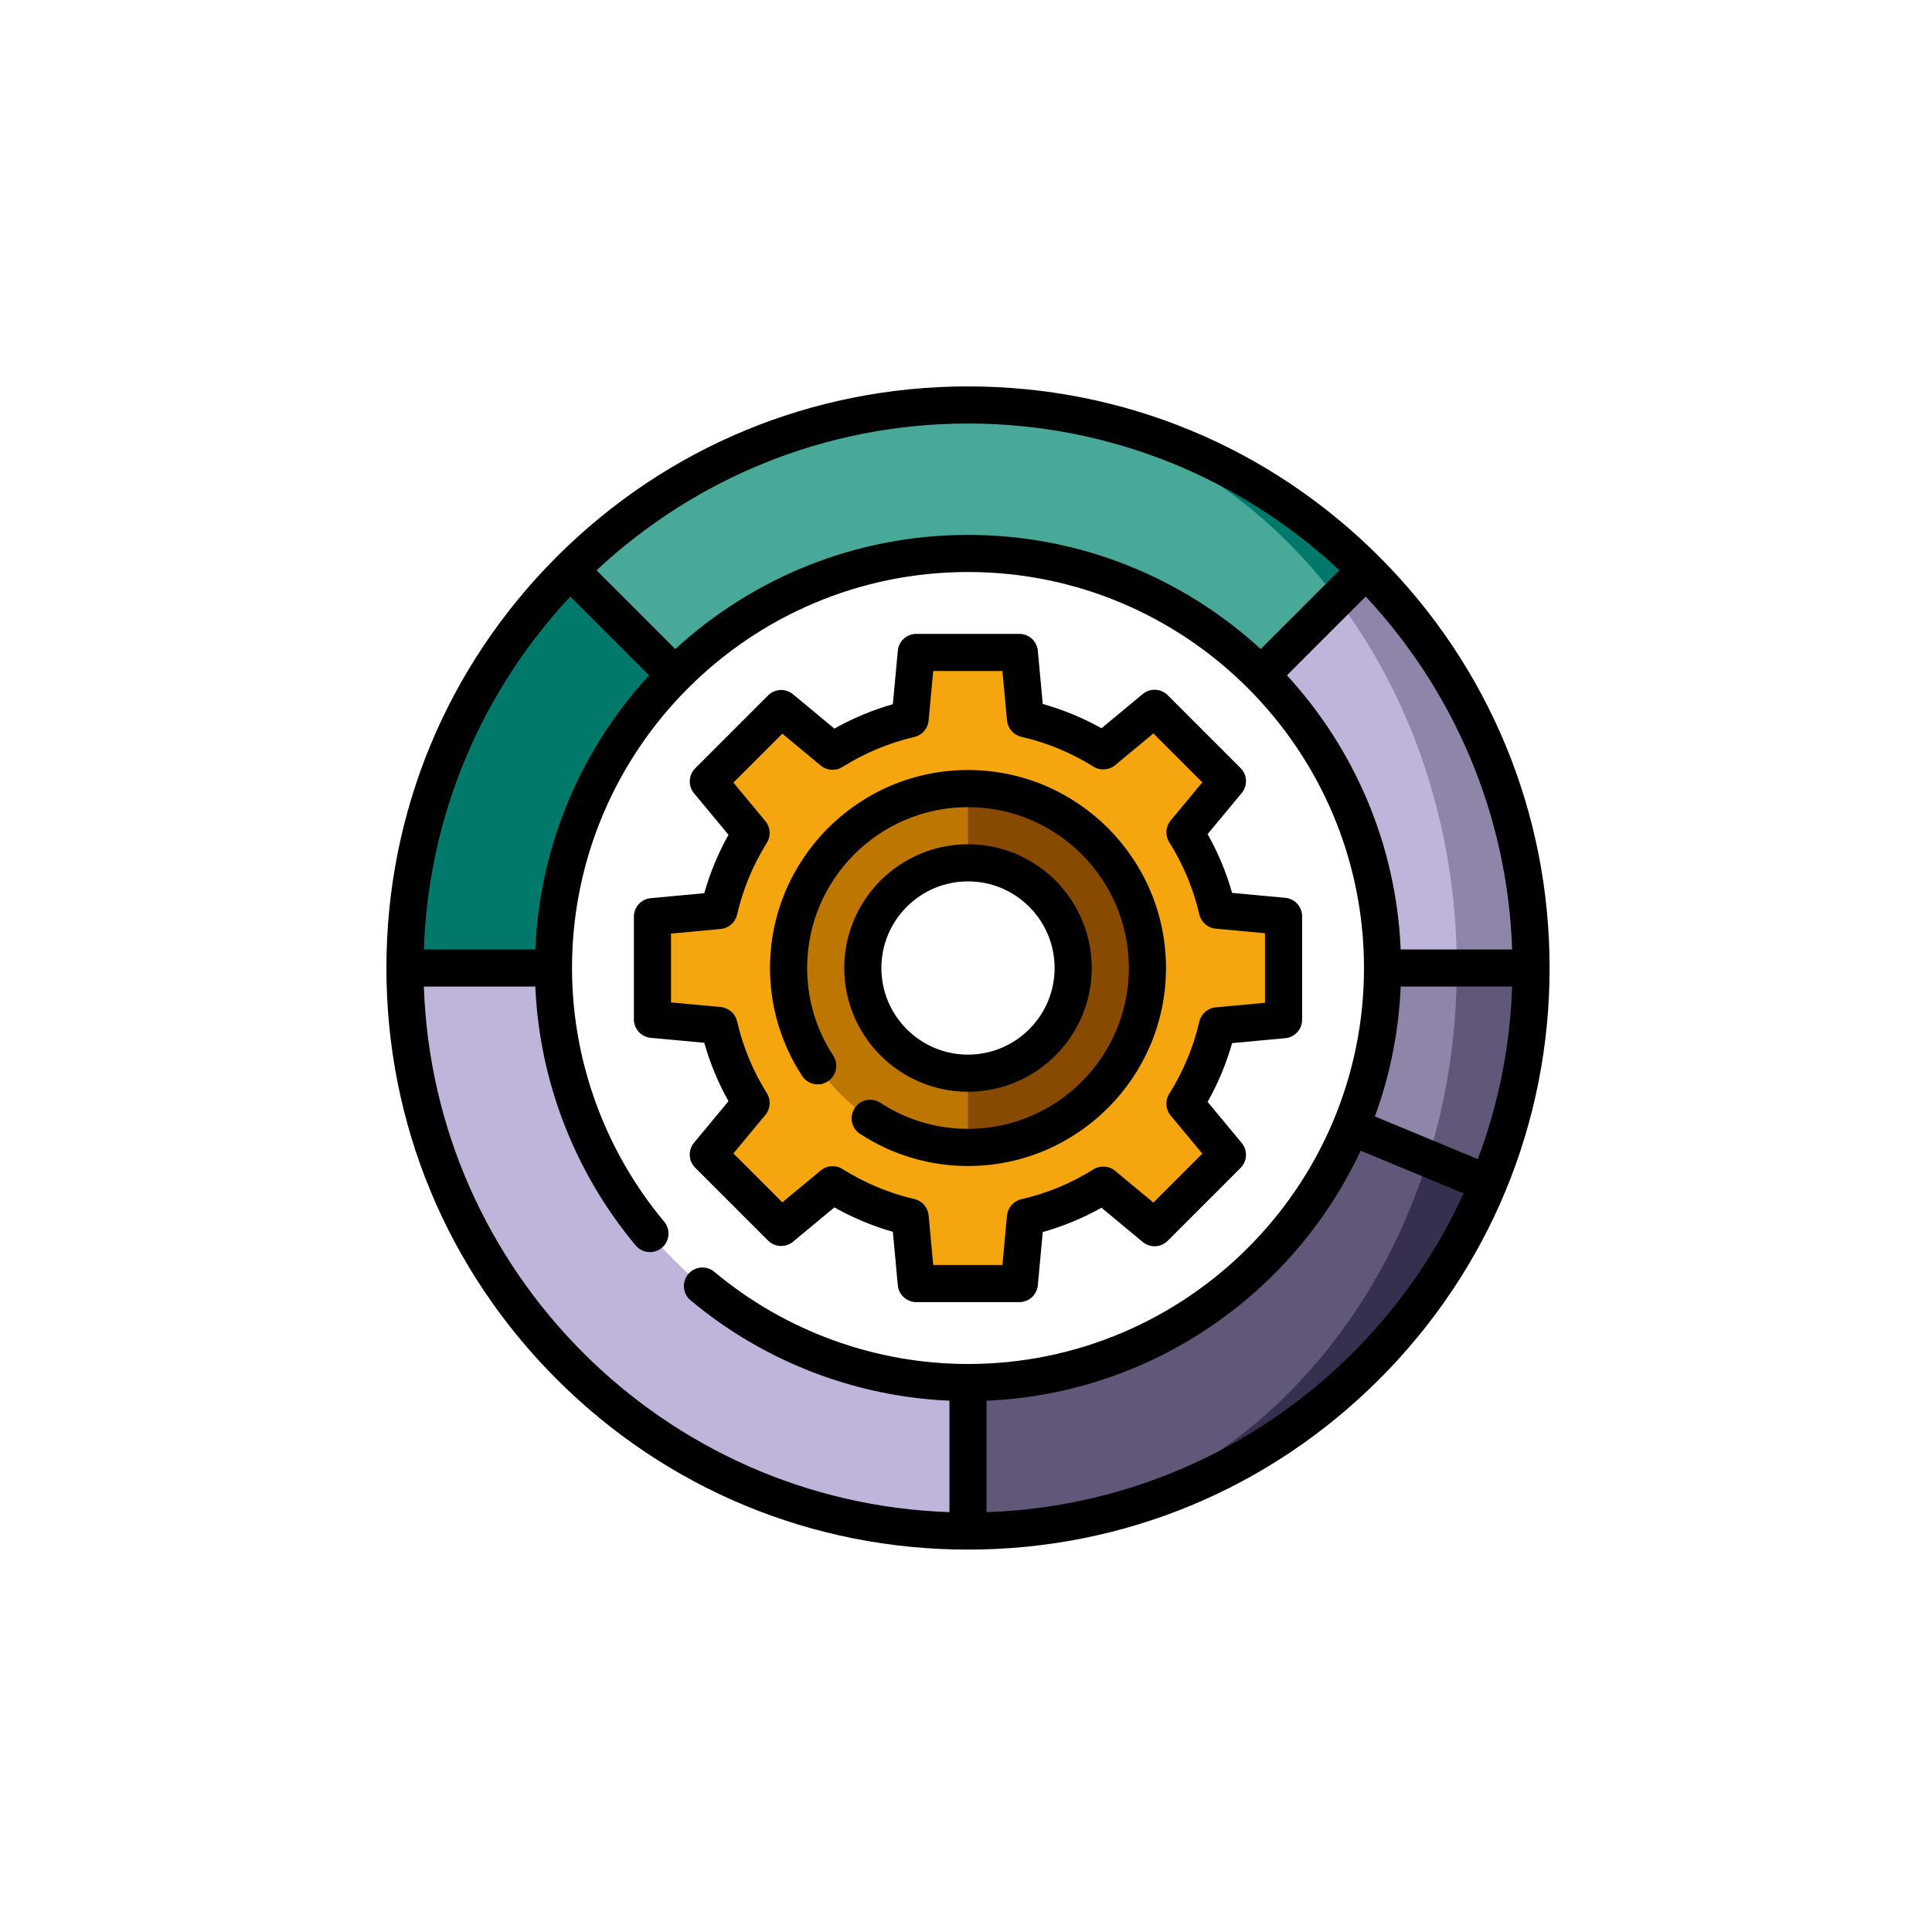 <svg xmlns="http://www.w3.org/2000/svg" viewBox="0 0 108 108" id="vector">
    <g id="group" transform="translate(21.6 21.6) scale(0.127 0.127)">
        <path id="path"
            d="M 394.891 233.243 L 394.891 278.757 L 365.783 281.459 C 362.929 293.769 358.038 305.316 351.501 315.719 L 370.194 338.236 L 338.112 370.307 L 315.551 351.57 C 305.137 358.063 293.6 362.91 281.301 365.743 L 278.599 394.894 L 233.238 394.894 L 230.525 365.656 C 218.259 362.791 206.766 357.922 196.395 351.407 L 173.758 370.198 L 141.687 338.116 L 160.522 315.435 C 154.051 305.064 149.214 293.572 146.382 281.316 L 117.1 278.603 L 117.1 233.395 L 146.382 230.682 C 149.214 218.427 154.051 206.934 160.522 196.563 L 141.687 173.882 L 173.758 141.8 L 196.395 160.591 C 206.766 154.077 218.258 149.207 230.525 146.342 L 233.238 117.104 L 278.599 117.104 L 281.301 146.255 C 293.6 149.087 305.136 153.935 315.551 160.428 L 338.112 141.691 L 370.194 173.762 L 351.501 196.279 C 358.037 206.682 362.928 218.23 365.783 230.539 L 394.891 233.243 Z M 322.449 256 C 322.449 219.356 292.642 189.549 255.998 189.549 C 219.354 189.549 189.547 219.356 189.547 256 C 189.547 292.644 219.354 322.451 255.998 322.451 C 292.642 322.451 322.449 292.644 322.449 256 Z"
            fill="#f5a50e" />
        <path id="path_1"
            d="M 255.998 334.979 L 245.104 318.639 L 255.998 302.299 C 281.522 302.299 302.296 281.525 302.296 256.001 C 302.296 230.477 281.522 209.703 255.998 209.703 L 245.104 193.363 L 255.998 177.023 C 299.551 177.023 334.977 212.449 334.977 256.002 C 334.977 299.555 299.55 334.979 255.998 334.979 Z"
            fill="#874a00" />
        <path id="path_2"
            d="M 255.998 302.298 L 255.998 334.979 C 212.445 334.979 177.019 299.553 177.019 256 C 177.019 212.447 212.445 177.021 255.998 177.021 L 255.998 209.702 C 230.474 209.702 209.7 230.476 209.7 256 C 209.7 281.524 230.474 302.298 255.998 302.298 Z"
            fill="#bd7600" />
        <path id="path_3"
            d="M 460.253 245.106 L 447.616 350.774 L 484.959 350.839 L 485.013 350.861 C 497.138 321.644 503.826 289.606 503.826 255.999 L 460.253 245.106 Z"
            fill="#615879" />
        <path id="path_4"
            d="M 438.466 256 L 454.806 234.213 L 471.147 256 C 471.147 285.445 466.692 313.682 458.51 339.881 L 431.113 350.884 L 424.577 325.829 C 433.531 304.313 438.466 280.718 438.466 256 Z"
            fill="#8f85a8" />
        <path id="path_5"
            d="M 431.243 80.765 C 431.232 80.765 396.688 82.628 396.688 82.628 L 471.147 256 L 503.828 256 C 503.828 187.566 476.092 125.603 431.243 80.765 Z"
            fill="#8f85a8" />
        <path id="path_6"
            d="M 471.147 256 L 438.466 256 C 438.466 205.693 418.008 160.071 384.957 127.041 L 385.022 126.976 L 380.548 87.876 L 418.476 93.522 C 451.288 137.02 471.147 193.841 471.147 256 Z"
            fill="#bfb5da" />
        <path id="path_7"
            d="M 258.776 8.192 L 418.476 93.522 L 431.232 80.766 C 386.994 36.505 326.098 8.922 258.776 8.192 Z"
            fill="#00796b" />
        <path id="path_8"
            d="M 385.022 126.976 L 384.957 127.041 C 351.928 93.99 306.305 73.532 255.998 73.532 C 205.691 73.532 160.069 93.99 127.039 127.041 L 126.974 126.976 L 82.788 126.361 L 80.774 80.766 C 125.612 35.905 187.575 8.17 255.998 8.17 C 256.924 8.17 257.85 8.181 258.776 8.192 C 322.525 9.118 379.575 41.984 418.476 93.522 L 385.022 126.976 Z"
            fill="#48a999" />
        <path id="path_9"
            d="M 126.974 126.976 L 127.039 127.041 C 93.988 160.071 73.53 205.693 73.53 256 L 40.849 288.681 L 8.168 256 C 8.168 187.566 35.903 125.603 80.763 80.765 C 80.774 80.765 126.974 126.976 126.974 126.976 Z"
            fill="#00796b" />
        <path id="path_10"
            d="M 255.998 438.468 L 288.679 471.149 L 255.998 503.83 C 119.13 503.83 8.168 392.867 8.168 256 L 73.53 256 C 73.53 356.613 155.384 438.468 255.998 438.468 Z"
            fill="#bfb5da" />
        <path id="path_11"
            d="M 484.96 350.84 L 458.51 339.881 L 258.776 503.808 C 360.86 502.697 448.118 439.862 485.015 350.862 L 484.96 350.84 Z"
            fill="#362f4d" />
        <path id="path_12"
            d="M 255.998 503.83 L 255.998 438.468 C 331.894 438.468 397.114 391.898 424.577 325.828 L 458.511 339.881 C 428.968 434.525 350.838 502.468 258.777 503.808 C 257.85 503.819 256.924 503.83 255.998 503.83 Z"
            fill="#615879" />
        <path id="path_13"
            d="M 255.998 310.468 C 286.032 310.468 310.466 286.034 310.466 256 C 310.466 225.966 286.032 201.532 255.998 201.532 C 225.964 201.532 201.53 225.966 201.53 256 C 201.53 286.034 225.964 310.468 255.998 310.468 Z M 255.998 217.872 C 277.022 217.872 294.126 234.976 294.126 256 C 294.126 277.024 277.022 294.128 255.998 294.128 C 234.974 294.128 217.87 277.024 217.87 256 C 217.87 234.976 234.974 217.872 255.998 217.872 Z"
            fill="#000000" />
        <path id="path_14"
            d="M 150.572 314.638 L 135.407 332.901 C 132.711 336.147 132.932 340.913 135.916 343.897 L 167.989 375.97 C 170.973 378.953 175.738 379.176 178.986 376.479 L 197.179 361.372 C 205.338 365.955 213.96 369.553 222.923 372.117 L 225.105 395.648 C 225.494 399.85 229.02 403.064 233.24 403.064 L 278.599 403.064 C 282.819 403.064 286.344 399.85 286.734 395.648 L 288.905 372.225 C 297.903 369.683 306.558 366.1 314.753 361.524 L 332.9 376.591 C 336.146 379.288 340.912 379.066 343.897 376.082 L 375.969 344.009 C 378.953 341.025 379.173 336.259 376.478 333.013 L 361.469 314.936 C 366.076 306.735 369.689 298.071 372.256 289.061 L 395.648 286.892 C 399.85 286.503 403.064 282.977 403.064 278.757 L 403.064 233.24 C 403.064 229.02 399.85 225.495 395.648 225.105 L 372.256 222.936 C 369.689 213.927 366.076 205.262 361.469 197.061 L 376.478 178.984 C 379.174 175.738 378.953 170.972 375.969 167.988 L 343.897 135.915 C 340.913 132.931 336.147 132.709 332.9 135.406 L 314.753 150.473 C 306.559 145.898 297.903 142.314 288.905 139.772 L 286.734 116.349 C 286.345 112.147 282.819 108.933 278.599 108.933 L 233.24 108.933 C 229.02 108.933 225.495 112.147 225.105 116.349 L 222.923 139.88 C 213.96 142.444 205.339 146.043 197.179 150.625 L 178.986 135.518 C 175.739 132.821 170.974 133.043 167.989 136.027 L 135.916 168.1 C 132.932 171.084 132.712 175.85 135.407 179.096 L 150.572 197.359 C 146.02 205.514 142.45 214.129 139.912 223.078 L 116.351 225.262 C 112.149 225.651 108.935 229.177 108.935 233.397 L 108.935 278.596 C 108.935 282.816 112.149 286.341 116.351 286.731 L 139.912 288.915 C 142.449 297.868 146.019 306.482 150.572 314.638 Z M 125.274 240.848 L 147.143 238.821 C 150.653 238.496 153.558 235.957 154.35 232.522 C 156.93 221.334 161.34 210.692 167.458 200.89 C 169.323 197.902 169.064 194.055 166.813 191.345 L 152.734 174.39 L 174.274 152.85 L 191.173 166.882 C 193.89 169.138 197.746 169.393 200.738 167.515 C 210.537 161.36 221.183 156.916 232.382 154.304 C 235.808 153.506 238.338 150.603 238.662 147.101 L 240.686 125.276 L 271.149 125.276 L 273.164 147.015 C 273.49 150.528 276.033 153.435 279.471 154.224 C 290.703 156.801 301.385 161.222 311.22 167.364 C 314.207 169.23 318.056 168.971 320.767 166.719 L 337.606 152.738 L 359.145 174.278 L 345.21 191.061 C 342.955 193.778 342.699 197.636 344.578 200.627 C 350.758 210.464 355.215 221.152 357.822 232.391 C 358.617 235.82 361.521 238.354 365.026 238.679 L 386.718 240.69 L 386.718 271.311 L 365.026 273.322 C 361.52 273.647 358.617 276.182 357.822 279.61 C 355.213 290.849 350.757 301.537 344.578 311.374 C 342.699 314.364 342.955 318.223 345.21 320.94 L 359.145 337.723 L 337.606 359.263 L 320.767 345.282 C 318.057 343.031 314.209 342.772 311.22 344.637 C 301.385 350.779 290.703 355.199 279.471 357.777 C 276.033 358.567 273.489 361.473 273.164 364.986 L 271.149 386.724 L 240.686 386.724 L 238.663 364.899 C 238.338 361.397 235.809 358.496 232.383 357.696 C 221.184 355.085 210.538 350.64 200.739 344.485 C 197.748 342.607 193.889 342.862 191.174 345.118 L 174.275 359.15 L 152.735 337.61 L 166.814 320.655 C 169.064 317.945 169.324 314.098 167.459 311.11 C 161.341 301.308 156.93 290.666 154.351 279.478 C 153.558 276.043 150.653 273.504 147.144 273.179 L 125.275 271.152 L 125.275 240.848 L 125.274 240.848 Z"
            fill="#000000" />
        <path id="path_15"
            d="M 437.019 74.981 C 388.667 26.628 324.38 0 256 0 C 187.62 0 123.333 26.628 74.981 74.981 C 26.628 123.332 0 187.62 0 256 C 0 324.38 26.628 388.668 74.981 437.019 C 123.333 485.372 187.62 512 256 512 C 324.38 512 388.667 485.372 437.019 437.019 C 485.372 388.668 512 324.38 512 256 C 512 187.62 485.372 123.332 437.019 74.981 Z M 480.411 340.111 L 435.1 321.342 C 441.672 303.385 445.604 284.17 446.451 264.17 L 495.504 264.17 C 494.608 290.804 489.347 316.347 480.411 340.111 Z M 431.054 92.501 C 469.368 133.496 493.488 187.906 495.505 247.83 L 446.452 247.83 C 444.485 201.418 425.851 159.249 396.387 127.168 L 431.054 92.501 Z M 419.499 80.946 L 384.832 115.613 C 350.878 84.429 305.626 65.362 256 65.362 C 206.374 65.362 161.122 84.429 127.168 115.614 L 92.501 80.946 C 135.353 40.897 192.858 16.34 256 16.34 C 319.142 16.34 376.647 40.897 419.499 80.946 Z M 65.548 247.83 L 16.495 247.83 C 18.514 187.906 42.632 133.497 80.946 92.501 L 115.613 127.168 C 86.15 159.248 67.515 201.418 65.548 247.83 Z M 16.495 264.17 L 65.54 264.17 C 67.342 305.821 82.873 346.012 109.735 378.129 C 112.629 381.59 117.783 382.049 121.243 379.155 C 124.705 376.259 125.164 371.107 122.268 367.646 C 96.11 336.367 81.702 296.716 81.702 256 C 81.702 159.892 159.891 81.702 256 81.702 C 352.109 81.702 430.298 159.892 430.298 256 C 430.298 352.108 352.109 430.298 256 430.298 C 215.283 430.298 175.633 415.89 144.354 389.73 C 140.891 386.833 135.74 387.294 132.846 390.755 C 129.952 394.216 130.41 399.369 133.871 402.263 C 165.989 429.126 206.178 444.657 247.83 446.458 L 247.83 495.503 C 122.164 491.273 20.727 389.836 16.495 264.17 Z M 264.17 495.505 L 264.17 446.452 C 337.081 443.361 399.517 399.13 428.816 336.426 L 474.145 355.202 C 437.418 435.646 357.47 492.362 264.17 495.505 Z"
            fill="#000000" />
        <path id="path_16"
            d="M 194.303 305.893 C 198.081 303.426 199.144 298.363 196.678 294.585 C 189.162 283.075 185.19 269.732 185.19 256 C 185.19 216.956 216.955 185.191 255.999 185.191 C 295.043 185.191 326.808 216.956 326.808 256 C 326.808 295.044 295.043 326.809 255.999 326.809 C 242.267 326.809 228.924 322.836 217.413 315.321 C 213.633 312.853 208.572 313.917 206.104 317.695 C 203.637 321.473 204.701 326.536 208.479 329.003 C 222.654 338.258 239.086 343.151 255.999 343.151 C 304.053 343.151 343.148 304.056 343.148 256.002 C 343.148 207.948 304.053 168.853 255.999 168.853 C 207.945 168.853 168.849 207.946 168.849 256 C 168.849 272.913 173.74 289.345 182.994 303.519 C 185.462 307.298 190.524 308.359 194.303 305.893 Z"
            fill="#000000" />
    </g>
</svg>
